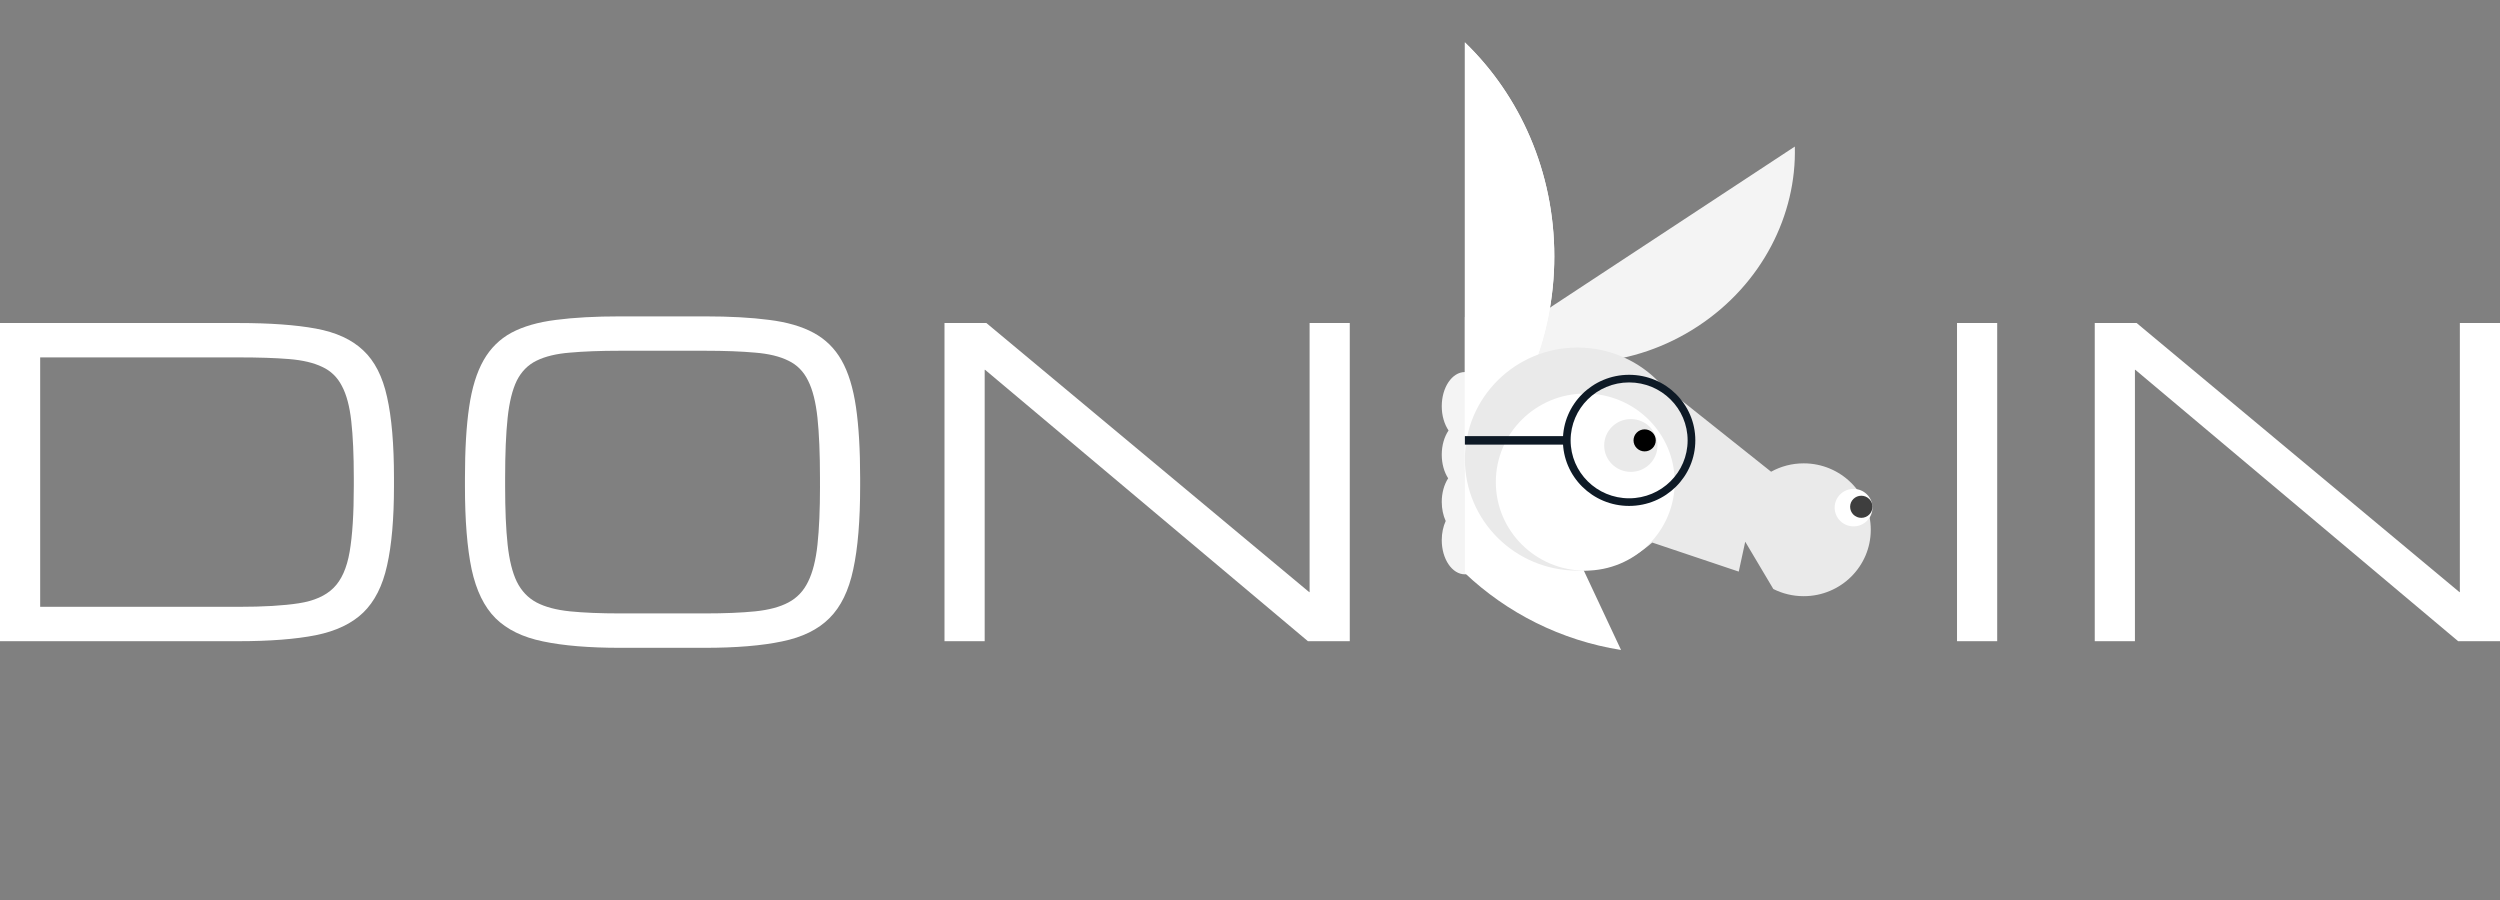 <svg width="100" height="36" viewBox="0 0 100 36" fill="none" xmlns="http://www.w3.org/2000/svg">
<rect x="0" y="0" width="100" height="36" fill="#808080" stroke="none"/>
<g clip-path="url(#clip0_2848_5690)">
<path fill-rule="evenodd" clip-rule="evenodd" d="M59.247 17.219C59.415 16.971 59.519 16.628 59.519 16.25C59.519 15.494 59.105 14.882 58.595 14.882C58.084 14.882 57.67 15.494 57.67 16.25C57.67 16.628 57.775 16.971 57.942 17.219C57.774 17.467 57.67 17.809 57.67 18.188C57.67 18.555 57.768 18.886 57.926 19.132C57.768 19.377 57.67 19.709 57.67 20.075C57.67 20.358 57.728 20.621 57.828 20.84C57.728 21.059 57.67 21.322 57.67 21.605C57.67 22.36 58.084 22.973 58.595 22.973C59.105 22.973 59.519 22.36 59.519 21.605C59.519 21.322 59.461 21.059 59.361 20.84C59.461 20.621 59.519 20.358 59.519 20.075C59.519 19.709 59.422 19.377 59.263 19.132C59.422 18.886 59.519 18.555 59.519 18.188C59.519 17.809 59.415 17.467 59.247 17.219Z" fill="#F4F4F4"/>
<path d="M58.595 12.676V22.924C60.278 24.517 62.438 25.618 64.842 25.999L58.595 12.676Z" fill="white"/>
<path fill-rule="evenodd" clip-rule="evenodd" d="M59.174 0C59.17 0.002 59.167 0.004 59.164 0.006C59.16 0.008 59.158 0.01 59.154 0.012L59.174 0ZM59.725 13.801C62.233 14.926 65.347 14.74 67.918 13.049C70.489 11.358 71.868 8.587 71.793 5.862L59.725 13.801Z" fill="#F4F4F4"/>
<path fill-rule="evenodd" clip-rule="evenodd" d="M58.595 1.695V18.811C60.794 16.688 62.172 13.64 62.172 10.253C62.172 6.866 60.794 3.818 58.595 1.695Z" fill="white"/>
<path fill-rule="evenodd" clip-rule="evenodd" d="M58.595 1.695V18.811C60.794 16.688 62.172 13.64 62.172 10.253C62.172 6.866 60.794 3.818 58.595 1.695Z" fill="white"/>
<path fill-rule="evenodd" clip-rule="evenodd" d="M66.091 21.702C65.296 22.401 64.249 22.826 63.101 22.826C60.613 22.826 58.595 20.828 58.595 18.364C58.595 15.9 60.613 13.902 63.101 13.902C64.418 13.902 65.603 14.462 66.427 15.354L70.844 18.869C71.23 18.655 71.675 18.534 72.148 18.534C73.63 18.534 74.831 19.724 74.831 21.191C74.831 22.658 73.63 23.847 72.148 23.847C71.711 23.847 71.298 23.744 70.933 23.56L69.809 21.668L69.55 22.864L66.091 21.702Z" fill="#EAEAEA"/>
<path d="M63.41 22.826C65.386 22.826 66.988 21.24 66.988 19.284C66.988 17.328 65.386 15.742 63.41 15.742C61.435 15.742 59.833 17.328 59.833 19.284C59.833 21.24 61.435 22.826 63.41 22.826Z" fill="white"/>
<path d="M65.233 18.875C65.822 18.875 66.3 18.402 66.3 17.819C66.3 17.236 65.822 16.763 65.233 16.763C64.644 16.763 64.167 17.236 64.167 17.819C64.167 18.402 64.644 18.875 65.233 18.875Z" fill="#EAEAEA"/>
<path d="M65.786 18.056C66.032 18.056 66.231 17.858 66.231 17.615C66.231 17.372 66.032 17.174 65.786 17.174C65.54 17.174 65.341 17.372 65.341 17.615C65.341 17.858 65.54 18.056 65.786 18.056Z" fill="black"/>
<path d="M74.142 21.055C74.561 21.055 74.899 20.719 74.899 20.305C74.899 19.892 74.561 19.556 74.142 19.556C73.725 19.556 73.386 19.892 73.386 20.305C73.386 20.719 73.725 21.055 74.142 21.055Z" fill="white"/>
<path d="M74.452 20.714C74.699 20.714 74.899 20.516 74.899 20.271C74.899 20.027 74.699 19.829 74.452 19.829C74.205 19.829 74.005 20.027 74.005 20.271C74.005 20.516 74.205 20.714 74.452 20.714Z" fill="#3E3E3E"/>
<path d="M62.723 17.445H58.595V17.785H62.723V17.445Z" fill="#0E1A26"/>
<path fill-rule="evenodd" clip-rule="evenodd" d="M65.164 20.237C66.627 20.237 67.813 19.063 67.813 17.615C67.813 16.166 66.627 14.992 65.164 14.992C63.702 14.992 62.516 16.166 62.516 17.615C62.516 19.063 63.701 20.237 65.164 20.237ZM65.164 19.932C66.457 19.932 67.505 18.895 67.505 17.615C67.505 16.335 66.457 15.297 65.164 15.297C63.872 15.297 62.825 16.335 62.825 17.615C62.825 18.895 63.872 19.932 65.164 19.932Z" fill="#0E1A26"/>
<path d="M15.482 15.879C15.303 15.061 14.986 14.439 14.528 14.014C14.076 13.583 13.446 13.293 12.637 13.144C11.828 12.995 10.796 12.921 9.54 12.921H0V25.648H9.54C10.796 25.648 11.828 25.567 12.637 25.407C13.446 25.242 14.076 24.941 14.528 24.504C14.986 24.062 15.303 23.435 15.482 22.623C15.667 21.806 15.759 20.748 15.759 19.45V19.118C15.759 17.776 15.667 16.696 15.482 15.879ZM14.152 19.45C14.152 20.555 14.096 21.43 13.985 22.076C13.873 22.723 13.659 23.203 13.34 23.518C13.022 23.833 12.559 24.038 11.951 24.131C11.343 24.226 10.539 24.273 9.541 24.273H1.607V14.296H9.541C10.339 14.296 11.011 14.317 11.558 14.362C12.105 14.406 12.548 14.511 12.889 14.676C13.235 14.836 13.497 15.09 13.675 15.438C13.859 15.781 13.985 16.25 14.051 16.847C14.118 17.444 14.152 18.201 14.152 19.117V19.45Z" fill="white"/>
<path d="M34.239 16.285C34.127 15.517 33.935 14.892 33.662 14.412C33.389 13.931 33.014 13.564 32.54 13.31C32.072 13.056 31.48 12.885 30.766 12.796C30.052 12.702 29.193 12.655 28.188 12.655H24.816C23.811 12.655 22.952 12.702 22.238 12.796C21.524 12.885 20.929 13.056 20.455 13.31C19.987 13.564 19.616 13.931 19.342 14.412C19.069 14.893 18.876 15.517 18.765 16.285C18.653 17.047 18.598 17.991 18.598 19.118V19.45C18.598 20.814 18.687 21.922 18.865 22.773C19.05 23.623 19.367 24.275 19.82 24.728C20.277 25.181 20.91 25.49 21.719 25.656C22.528 25.827 23.56 25.913 24.816 25.913H28.188C29.444 25.913 30.476 25.827 31.285 25.656C32.094 25.49 32.724 25.181 33.176 24.728C33.633 24.275 33.951 23.623 34.13 22.773C34.315 21.922 34.406 20.814 34.406 19.45V19.118C34.406 17.991 34.35 17.047 34.239 16.285ZM32.8 19.45C32.8 20.389 32.766 21.168 32.699 21.786C32.633 22.405 32.507 22.899 32.323 23.269C32.144 23.639 31.882 23.916 31.537 24.098C31.196 24.28 30.753 24.398 30.206 24.454C29.659 24.509 28.987 24.537 28.189 24.537H24.816C24.018 24.537 23.345 24.509 22.799 24.454C22.252 24.398 21.805 24.28 21.46 24.098C21.119 23.915 20.857 23.639 20.673 23.269C20.494 22.899 20.372 22.405 20.305 21.786C20.238 21.168 20.205 20.389 20.205 19.45V19.118C20.205 18.146 20.238 17.345 20.305 16.715C20.372 16.085 20.495 15.588 20.673 15.223C20.858 14.859 21.12 14.593 21.46 14.428C21.806 14.257 22.252 14.148 22.799 14.105C23.345 14.055 24.018 14.03 24.816 14.03H28.188C28.986 14.03 29.658 14.055 30.205 14.105C30.752 14.149 31.195 14.257 31.536 14.428C31.882 14.593 32.144 14.859 32.322 15.223C32.507 15.588 32.632 16.085 32.699 16.715C32.765 17.344 32.799 18.145 32.799 19.118V19.45H32.8Z" fill="white"/>
<path d="M37.78 25.648V12.92H39.454L52.367 23.684H52.384V12.92H53.991V25.648H52.317L39.404 14.793H39.387V25.648H37.78Z" fill="white"/>
<path d="M79.888 12.92H78.281V25.648H79.888V12.92Z" fill="white"/>
<path d="M83.79 25.648V12.92H85.464L98.377 23.684H98.394V12.92H100V25.648H98.326L85.414 14.793H85.397V25.648H83.79Z" fill="white"/>
</g>
<defs>
<clipPath id="clip0_2848_5690">
<rect width="100" height="36" fill="white"/>
</clipPath>
</defs>
</svg>
